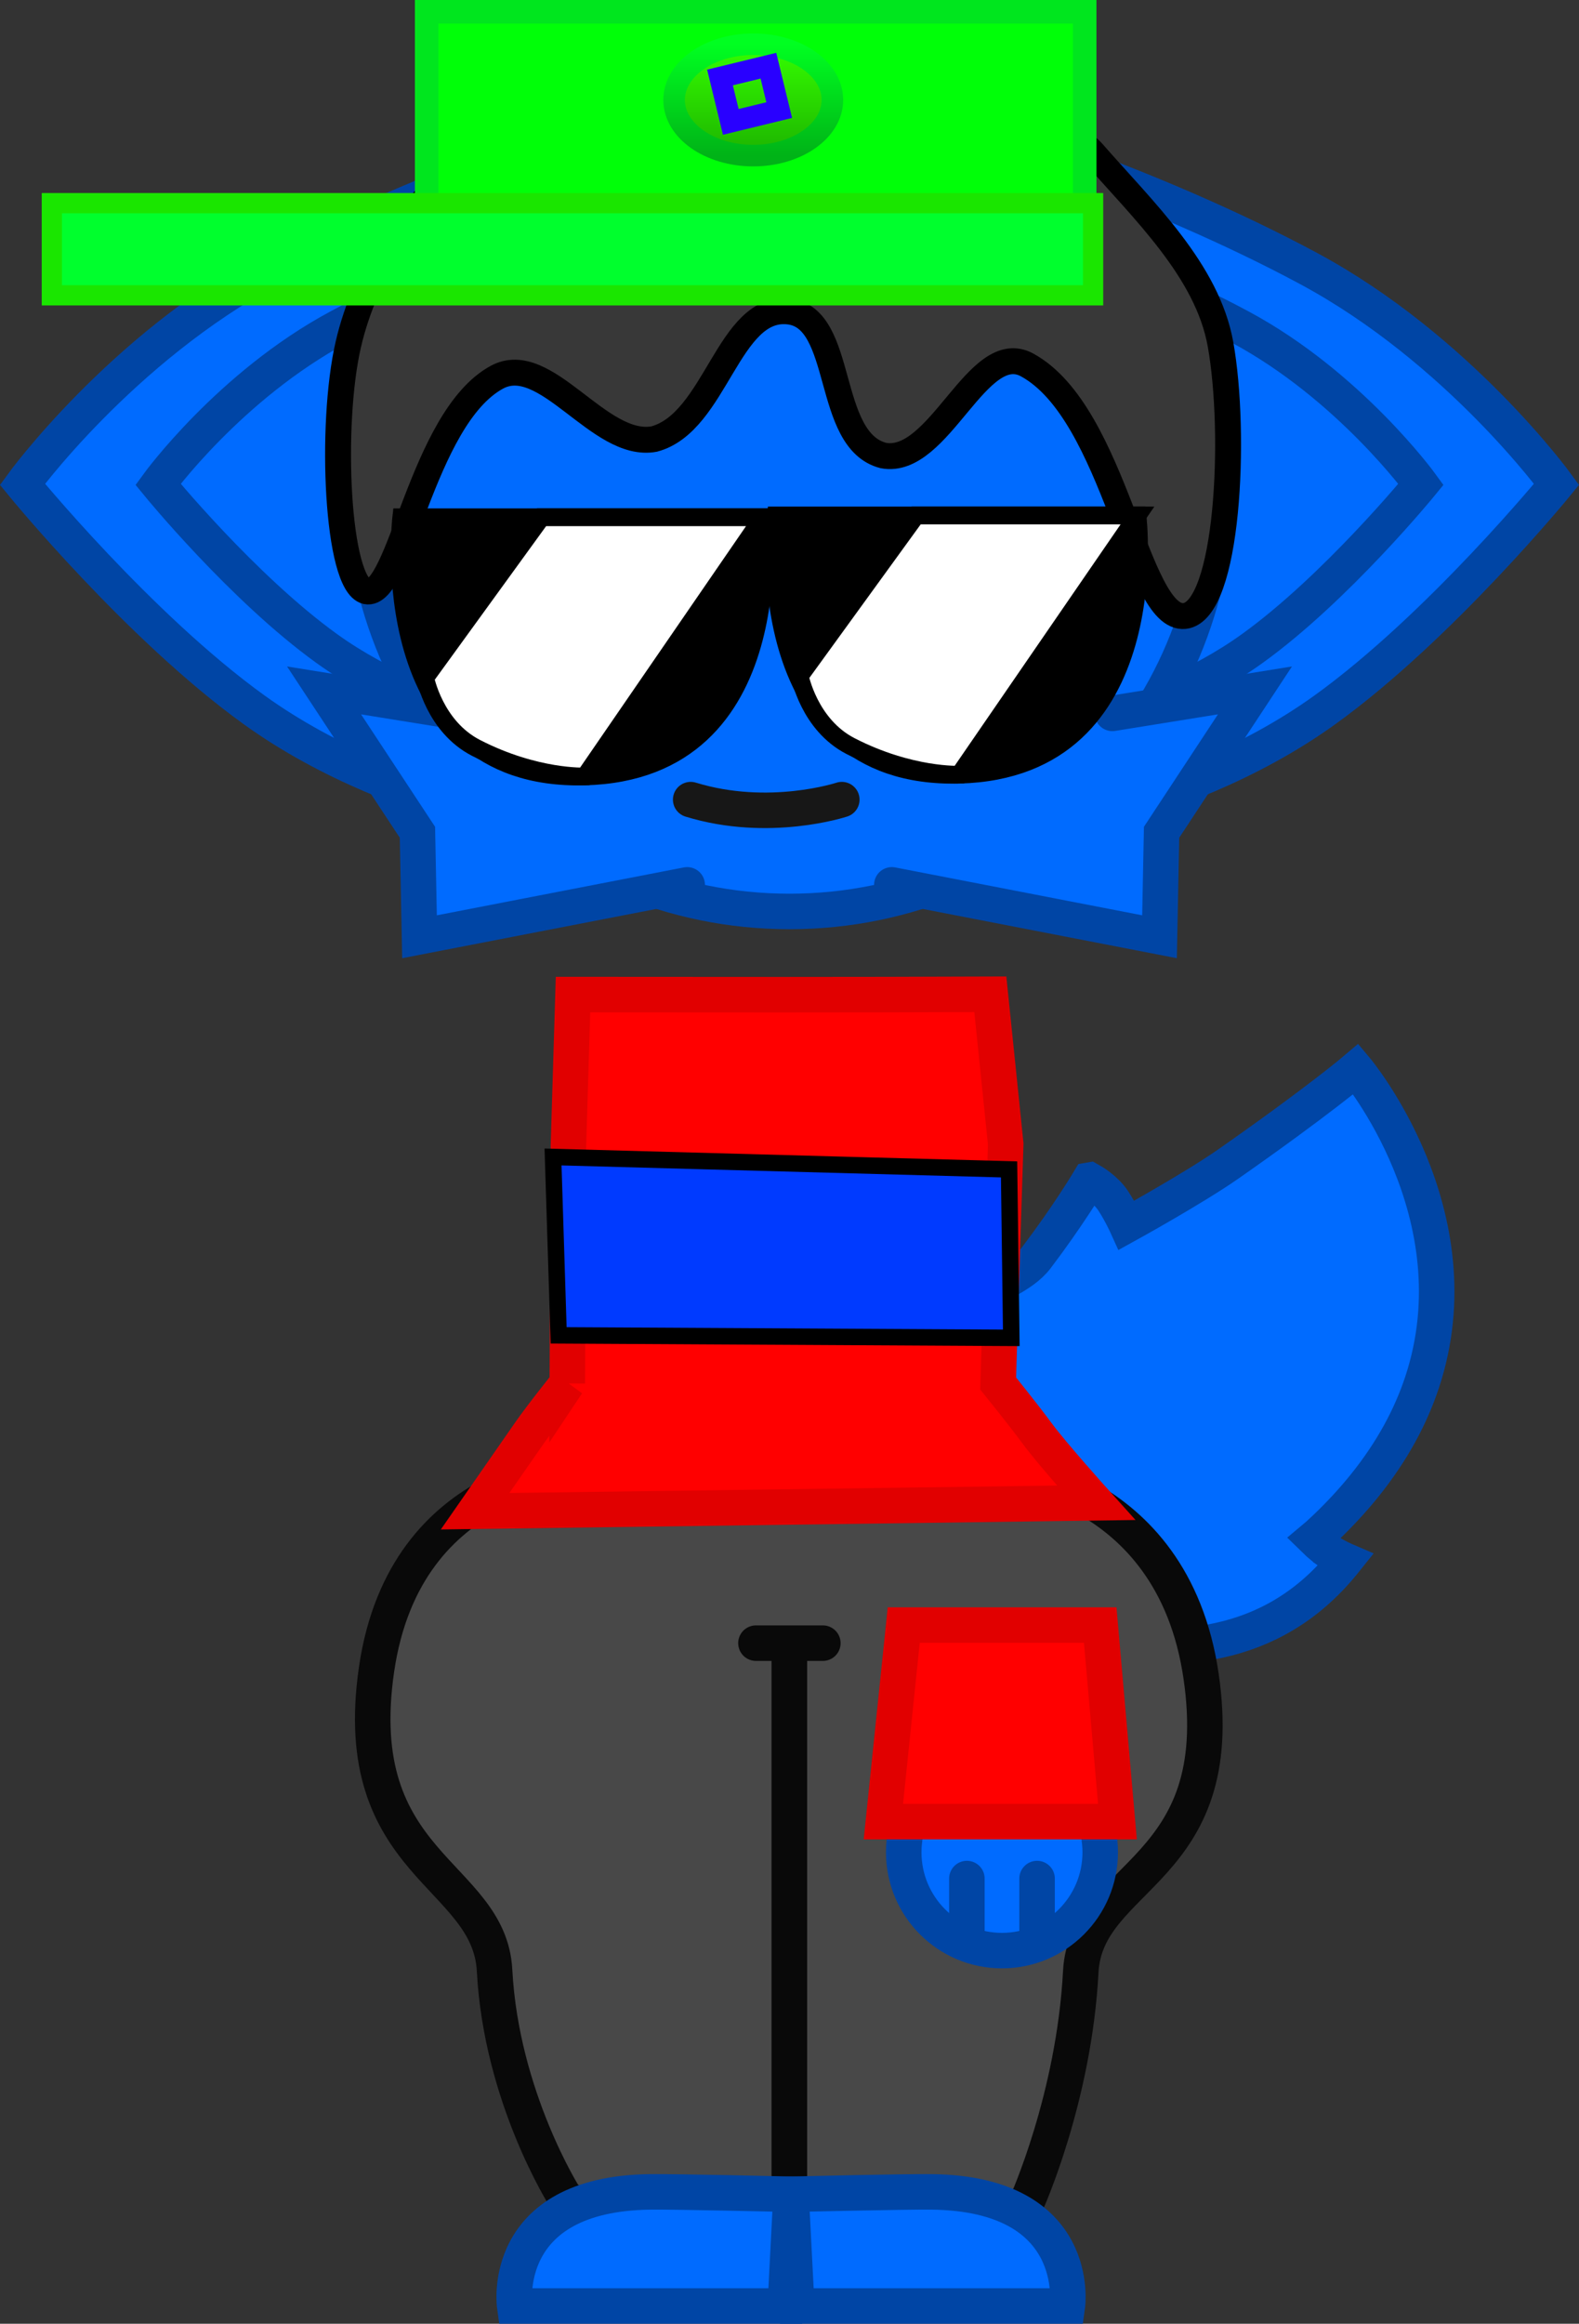 <svg version="1.1" xmlns="http://www.w3.org/2000/svg" xmlns:xlink="http://www.w3.org/1999/xlink" width="222.369" height="327.113" viewBox="0,0,222.369,327.113"><rect x="0" y="0" width="222.369" height="327.113" fill="#333333" stroke="none"/><defs><linearGradient x1="246.039" y1="25.34" x2="246.039" y2="41.021" gradientUnits="userSpaceOnUse" id="color-1"><stop offset="0" stop-color="#35ff00"/><stop offset="1" stop-color="#1db300"/></linearGradient><linearGradient x1="246.039" y1="25.34" x2="246.039" y2="41.021" gradientUnits="userSpaceOnUse" id="color-2"><stop offset="0" stop-color="#00ff21"/><stop offset="1" stop-color="#00b317"/></linearGradient></defs><g transform="translate(-128.815,-19.114)"><g data-paper-data="{&quot;isPaintingLayer&quot;:true}" fill-rule="nonzero" stroke-linejoin="miter" stroke-miterlimit="10" stroke-dasharray="" stroke-dashoffset="0" style="mix-blend-mode: normal"><g fill="#006bff" stroke="#0045a5" stroke-width="5" stroke-linecap="butt"><path d="M266.296,37.604c0,0 24.484,7.316 46.784,19.297c21.108,11.34 34.948,30.387 34.948,30.387c0,0 -16.395,20.059 -32.641,31.758c-21.094,15.191 -49.091,17.926 -49.091,17.926z"/><path d="M269.428,51.116c0,0 17.825,5.327 34.061,14.049c15.367,8.256 25.444,22.123 25.444,22.123c0,0 -11.936,14.603 -23.764,23.121c-15.358,11.059 -35.74,13.051 -35.74,13.051z"/></g><g fill="#006bff" stroke="#0045a5" stroke-width="5" stroke-linecap="butt"><path d="M213.704,136.972c0,0 -27.997,-2.736 -49.091,-17.926c-16.247,-11.7 -32.641,-31.758 -32.641,-31.758c0,0 13.84,-19.047 34.948,-30.387c22.3,-11.981 46.784,-19.297 46.784,-19.297z"/><path d="M210.572,123.46c0,0 -20.383,-1.992 -35.74,-13.051c-11.828,-8.518 -23.764,-23.121 -23.764,-23.121c0,0 10.076,-13.867 25.444,-22.123c16.235,-8.722 34.061,-14.049 34.061,-14.049z"/></g><g fill="#006bff" stroke="#0045a5" stroke-width="5"><path d="M179.869,87.288c0,-33.209 26.921,-60.131 60.131,-60.131c33.209,0 60.131,26.921 60.131,60.131c0,33.209 -26.921,60.131 -60.131,60.131c-33.209,0 -60.131,-26.921 -60.131,-60.131z" stroke-linecap="butt"/><path d="M285.472,119.537l20.077,-3.234l-13.15,19.969l-0.292,14.709l-37.697,-7.306" stroke-linecap="round"/><path d="M225.591,143.676l-37.697,7.306l-0.292,-14.709l-13.15,-19.969l20.077,3.234" stroke-linecap="round"/></g><path d="M315.957,237.53c0.89,0.643 2.309,1.254 2.309,1.254c0,0 -0.236,0.295 -0.354,0.439c-5.061,6.18 -11.063,9.397 -17.351,10.786c-5.421,1.197 -11.055,1.036 -16.484,0.244c-0.303,-0.044 -1.807,-0.551 -1.807,-0.551c0,0 -0.084,1.039 -0.053,1.703c0.049,1.05 0.316,1.894 0.316,1.894c0,0 -1.767,0.621 -5.052,-0.052c-5.209,-1.067 -11.689,-3.393 -17.008,-7.117c-4.276,-2.993 -7.002,-7.645 -7.731,-8.866c-1.403,-2.352 -3.203,-6.142 -3.327,-10.768c-0.095,-3.521 0.724,-7.396 3.765,-12.246c4.661,-7.432 8.397,-9.192 11.851,-11.652c3.6,-2.564 7.65,-3.69 9.77,-6.487c4.344,-5.73 7.184,-10.446 7.434,-10.864c0.018,-0.003 0.037,-0.007 0.055,-0.01c0.289,0.16 2.21,1.261 3.304,2.927c1.043,1.589 1.877,3.426 1.877,3.426c0,0 9.463,-5.218 14.322,-8.616c12.718,-8.892 17.982,-13.376 17.982,-13.376c0,0 17.16,20.403 9.31,44.106c-1.581,4.774 -4.176,9.681 -8.13,14.582c-1.578,1.956 -3.372,3.911 -5.404,5.856c-0.56,0.536 -1.734,1.605 -1.738,1.608c0.001,0.001 1.074,1.005 2.144,1.778z" fill="#006bff" stroke="#0045a5" stroke-width="5" stroke-linecap="butt"/><path d="M247.365,131.677c0,0 -10.235,3.391 -21.283,0" fill="none" stroke="#171717" stroke-width="5" stroke-linecap="round"/><path d="M264.155,114.851c0,-3.875 3.141,-7.016 7.016,-7.016c3.875,0 7.016,3.141 7.016,7.016c0,3.875 -3.141,7.016 -7.016,7.016c-3.875,0 -7.016,-3.141 -7.016,-7.016z" fill="#171717" stroke="#171717" stroke-width="5" stroke-linecap="butt"/><path d="M203.906,121.867c-3.875,0 -7.016,-3.141 -7.016,-7.016c0,-3.875 3.141,-7.016 7.016,-7.016c3.875,0 7.016,3.141 7.016,7.016c0,3.875 -3.141,7.016 -7.016,7.016z" fill="#171717" stroke="#171717" stroke-width="5" stroke-linecap="butt"/><path d="M239.284,29.368c11.345,1.205 22.791,-6.658 33.875,-4.924c3.462,0.58 -6.633,6.621 -4.749,9.558c2.701,4.193 11.059,2.844 14.292,6.571c7.16,8.199 16.147,16.627 18,27.026c2.248,12.579 1.099,37.526 -5.065,38.231c-6.817,0.674 -9.677,-28.498 -22.161,-35.335c-6.999,-3.834 -12.365,14.226 -20.262,12.744c-8.272,-2.146 -5.353,-19.358 -13.297,-20.274c-8.567,-0.987 -10.247,15.643 -18.995,17.957c-7.765,1.405 -15.239,-12.485 -22.161,-8.689c-10.591,5.803 -13.584,31.106 -18.362,30.121c-4.151,-0.995 -5.151,-23.438 -2.533,-34.755c2.383,-10.308 8.996,-20.452 18,-27.026c13.126,-9.577 30.032,-15.318 46.584,-19.546c3.913,-1.053 -6.282,8.01 -3.166,8.341z" data-paper-data="{&quot;index&quot;:null}" fill="#383838" stroke="#000000" stroke-width="3.647" stroke-linecap="round"/><g fill="#484848" stroke="#090909"><path d="M219.535,331.631c-7.933,-0.674 -11.166,-3.208 -11.166,-3.208c0,0 -8.965,-14.089 -9.902,-31.914c-0.725,-13.788 -20.669,-14.679 -16.621,-42.416c4.048,-27.737 29.202,-28.166 29.202,-28.166h28.938v104.318c0,0 -12.517,2.06 -20.449,1.386z" stroke-width="5" stroke-linecap="butt"/><path d="M239.985,330.245v-104.318h28.938c0,0 24.992,1.399 29.04,29.136c4.048,27.737 -16.219,27.819 -16.945,41.608c-0.938,17.825 -7.668,32.627 -7.668,32.627c0,0 -4.984,1.659 -12.916,2.333c-7.933,0.674 -20.449,-1.386 -20.449,-1.386z" stroke-width="5" stroke-linecap="butt"/><path d="M211.449,250.421v-24.494h57.071v24.494z" stroke-width="0" stroke-linecap="butt"/><path d="M235.273,250.421h9.424" stroke-width="5" stroke-linecap="round"/><path d="M268.347,225.927h-55.839" stroke-width="5" stroke-linecap="round"/></g><path d="M208.707,213.864c0,0 0.009,-1.881 0.018,-3.709c0.025,-5.186 0.144,-29.845 0.144,-29.845l0.641,-21.189c20.561,0.017 38.212,0.04 58.772,-0.041l2.168,21.075l-1.069,33.708c0,0 3.608,4.47 5.466,6.998c2.199,2.992 8.332,9.799 8.332,9.799l-87.455,1.189c0,0 5.394,-7.763 7.656,-11.017c1.798,-2.588 5.328,-6.97 5.328,-6.97z" fill="#ff0000" stroke="#e10000" stroke-width="5" stroke-linecap="butt"/><path d="M207.488,207.092l-0.789,-25.111l64.222,1.75l0.313,23.713z" fill="#003aff" stroke="#000000" stroke-width="2.316" stroke-linecap="butt"/><g data-paper-data="{&quot;index&quot;:null}" stroke-linecap="butt"><g data-paper-data="{&quot;origPos&quot;:null}"><path d="M281.566,55.058h-92.663v-34.285h92.663z" fill="#00ff08" stroke="#00e61e" stroke-width="3.318"/><path d="M282.755,60.686h-146.637v-12.973h146.637z" fill="#00ff2d" stroke="#1ae600" stroke-width="2.848"/></g><g data-paper-data="{&quot;origPos&quot;:null}"><path d="M242.773,27.637c2.017,1.421 3.267,3.38 3.267,5.544c0,2.163 -1.249,4.123 -3.267,5.544c-2.017,1.419 -4.805,2.297 -7.88,2.297c-3.075,0 -5.862,-0.878 -7.88,-2.297c-2.017,-1.421 -3.267,-3.381 -3.267,-5.544c0,-2.163 1.249,-4.123 3.267,-5.544c2.017,-1.419 4.805,-2.297 7.88,-2.297c3.075,0 5.862,0.878 7.88,2.297z" data-paper-data="{&quot;origPos&quot;:null}" fill="url(#color-1)" stroke="url(#color-2)" stroke-width="3.035"/><path d="M238.551,34.614l-6.82,1.658l-1.52,-6.252l6.82,-1.658z" data-paper-data="{&quot;origPos&quot;:null}" fill="none" stroke="#2900ff" stroke-width="3"/></g></g><g stroke="#000000" stroke-width="2.5" stroke-linecap="round"><path d="M185.324,91.929h50.928c0,0 4.357,35.726 -25.084,36.486c-30.191,0.779 -25.844,-36.486 -25.844,-36.486z" fill="#000000"/><path d="M205.087,91.929h31.165l-25.084,36.486c0,0 -6.894,0.305 -15.31,-4.016c-5.858,-3.007 -7.163,-9.871 -7.163,-9.871z" fill="#ffffff"/></g><g stroke="#000000" stroke-width="2.5" stroke-linecap="round"><path d="M238.074,91.679h50.928c0,0 4.357,35.726 -25.084,36.486c-30.191,0.779 -25.844,-36.486 -25.844,-36.486z" fill="#000000"/><path d="M257.837,91.679h31.165l-25.084,36.486c0,0 -6.894,0.305 -15.31,-4.016c-5.858,-3.007 -7.163,-9.871 -7.163,-9.871z" fill="#ffffff"/></g><g stroke-width="5"><g stroke="#0045a5"><path d="M256.088,279.866c0,-7.641 6.194,-13.835 13.835,-13.835c7.641,0 13.835,6.194 13.835,13.835c0,7.641 -6.194,13.835 -13.835,13.835c-7.641,0 -13.835,-6.194 -13.835,-13.835z" fill="#006bff" stroke-linecap="butt"/><path d="M274.865,283.558v7.618" fill="none" stroke-linecap="round"/><path d="M264.98,283.558v7.618" fill="none" stroke-linecap="round"/></g><path d="M253.22,275.543l2.868,-27.669h27.669l2.427,27.669z" fill="#ff0000" stroke="#e10000" stroke-linecap="butt"/></g><path d="M201.295,343.727c0,0 -2.226,-15.779 19.054,-16.061c3.592,-0.048 19.866,0.334 19.866,0.334l-0.812,15.727z" fill="#006bff" stroke="#0045a5" stroke-width="5" stroke-linecap="butt"/><path d="M241.028,343.727l-0.812,-15.727c0,0 16.274,-0.382 19.866,-0.334c21.28,0.283 19.054,16.061 19.054,16.061z" fill="#006bff" stroke="#0045a5" stroke-width="5" stroke-linecap="butt"/></g></g></svg>